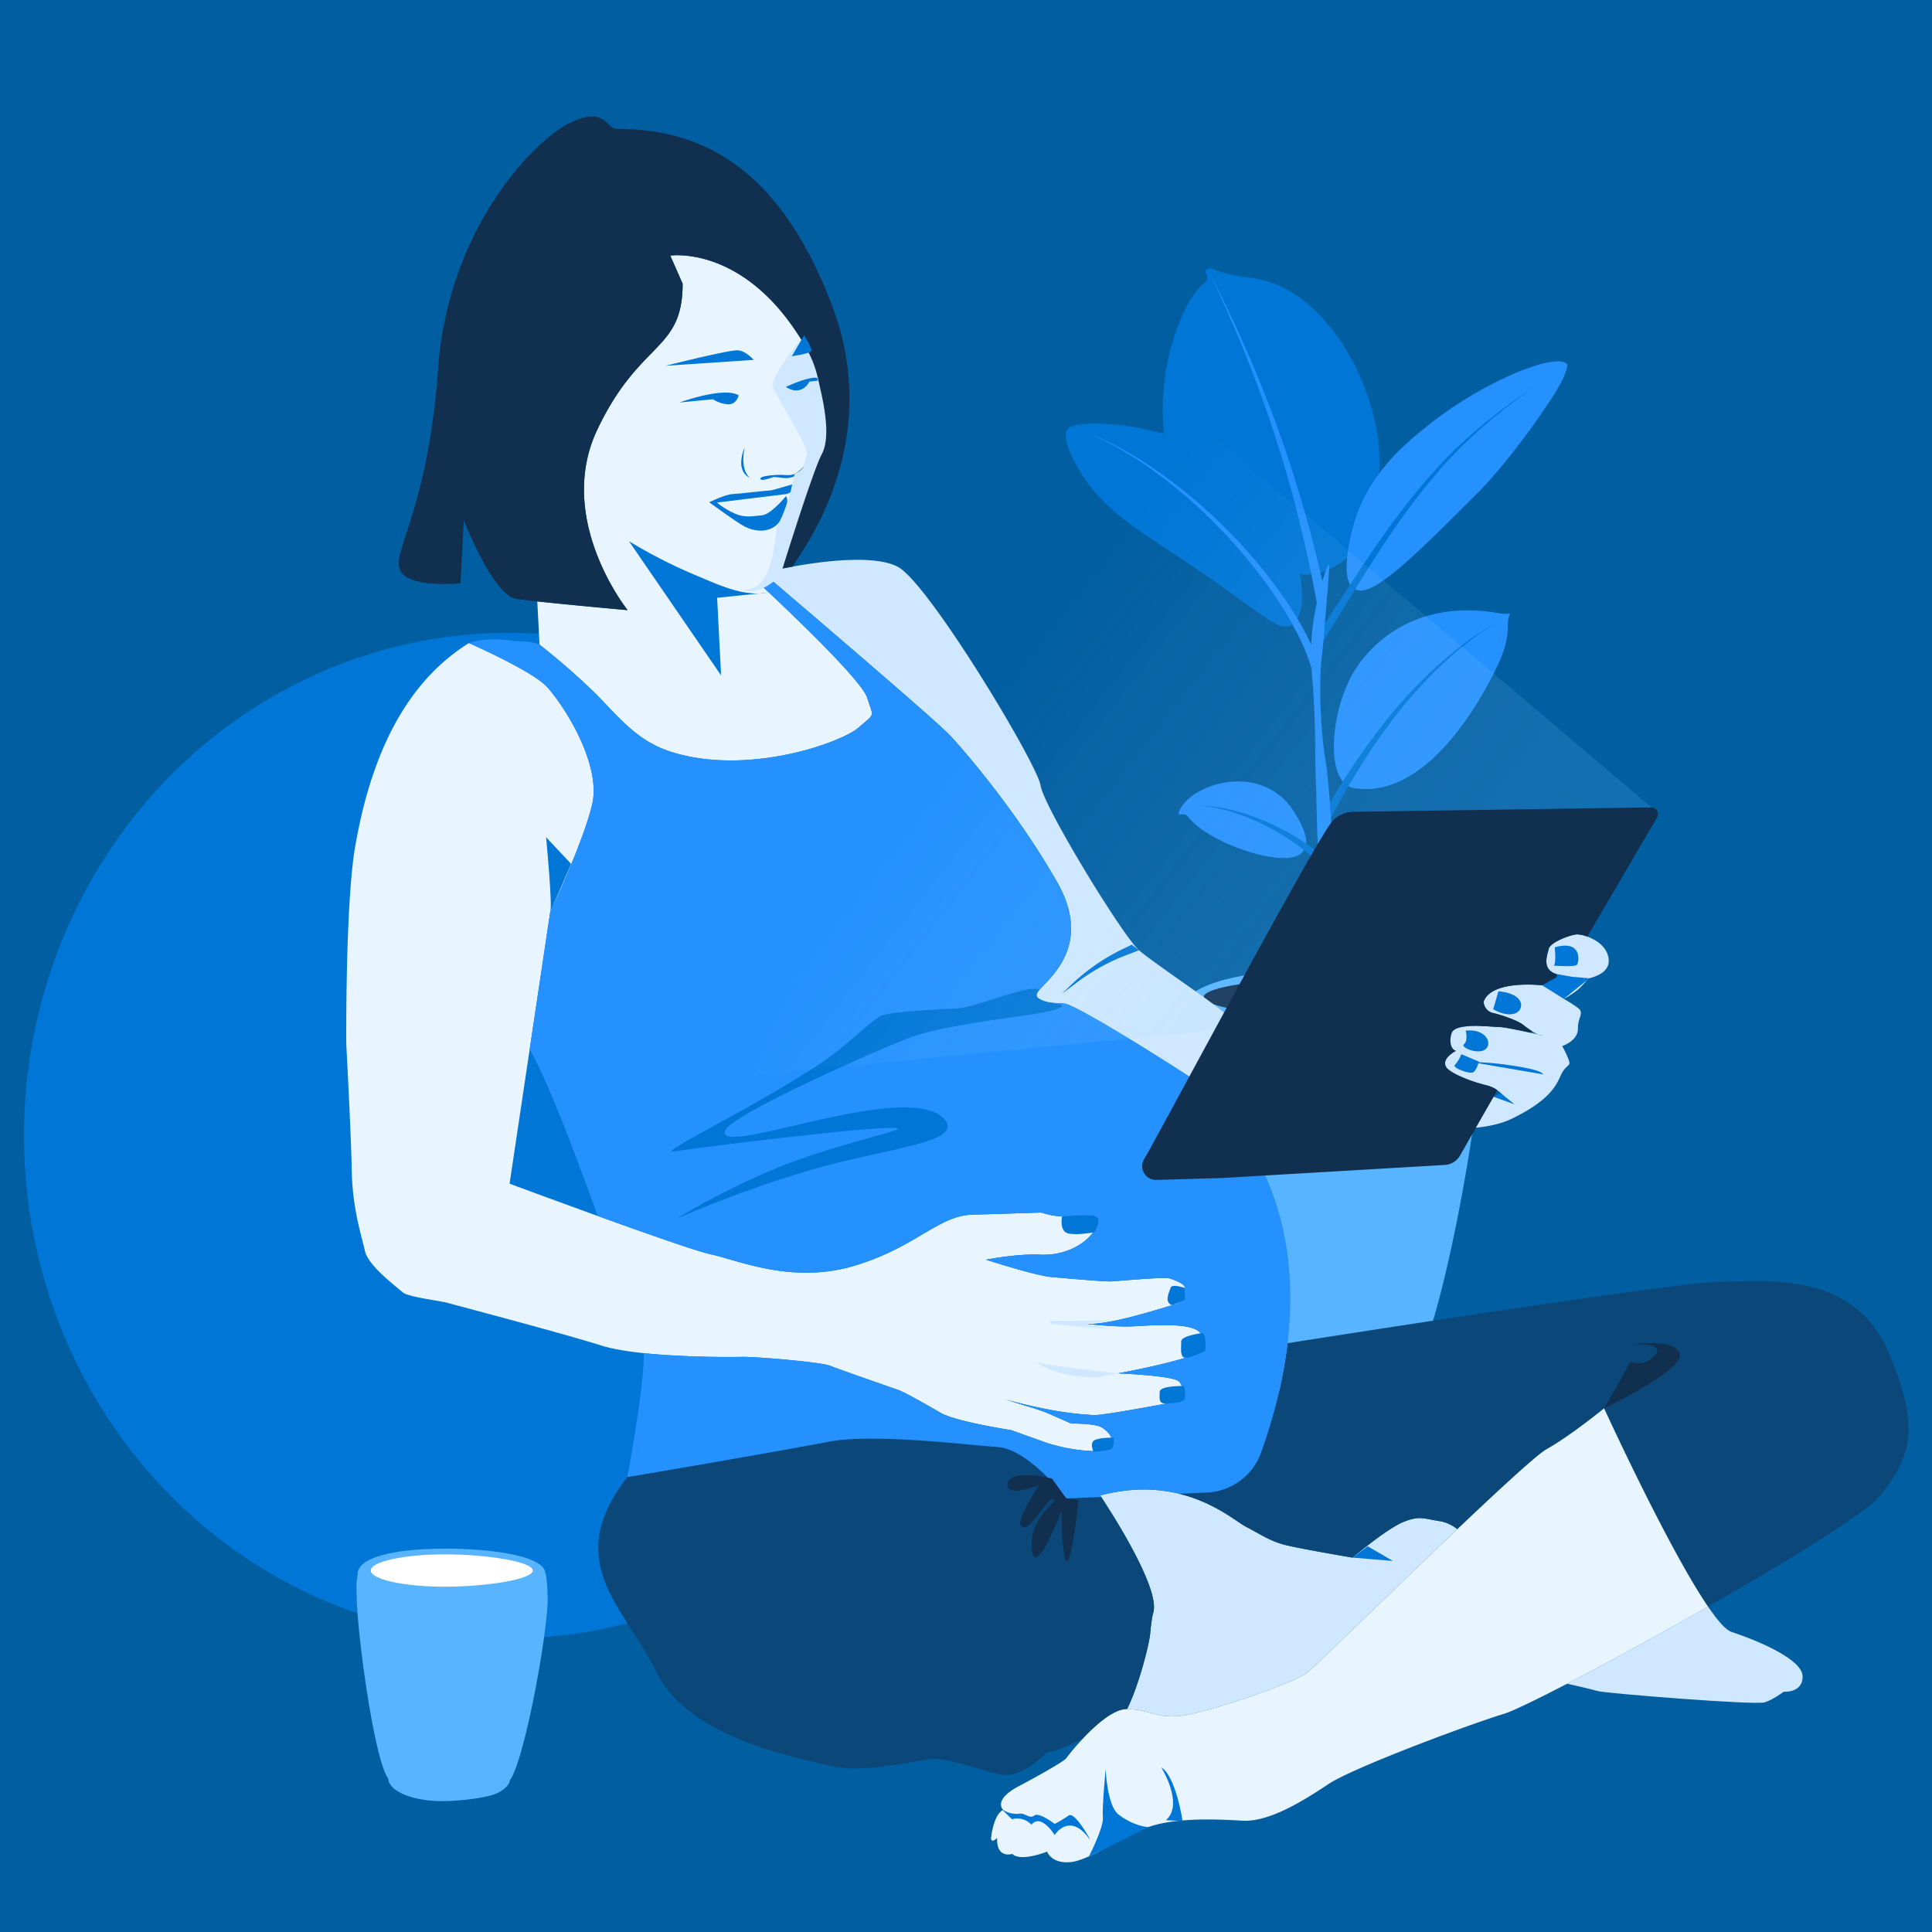 <svg id="Layer_1" data-name="Layer 1" xmlns="http://www.w3.org/2000/svg" xmlns:xlink="http://www.w3.org/1999/xlink" viewBox="0 0 1080 1080"><rect x="0" y="0" width="1080" height="1080" fill="#808080" stroke="none"/><defs><style>.cls-1{fill:#015ea1;}.cls-2{fill:#58b4ff;}.cls-3{fill:#112f4e;}.cls-4{fill:#2491ff;}.cls-5{fill:#0076d6;}.cls-6,.cls-8{fill:none;}.cls-7{fill:#cfe8ff;}.cls-8{stroke:#0076d6;stroke-miterlimit:10;stroke-width:1.186px;}.cls-9{fill:#e8f5ff;}.cls-10{fill:#0b4778;}.cls-11{fill:url(#linear-gradient);}.cls-12{fill:#fff;}</style><linearGradient id="linear-gradient" x1="401.252" y1="303.791" x2="831.107" y2="639.247" gradientUnits="userSpaceOnUse"><stop offset="0.319" stop-color="#fff" stop-opacity="0"/><stop offset="0.948" stop-color="#58b4ff" stop-opacity="0.2"/></linearGradient></defs><polyline class="cls-1" points="249.363 -6.721 1085.919 -6.721 1085.919 1086.721 -5.919 1086.721 -5.919 -6.721 249.363 -6.721"/><path class="cls-2" d="M825.226,564.434c-1.951-15.832-37.584-22.699-81.861-22.699-45.528,0-82.915,7.589-82.915,24.047,0,.647-1.188,7.189-1.167,9.525.072,8.023.191,12.478.384,16.972,1.719,40.014,16.934,150.244,29.851,167.603.354,11.733,23.13,21.2,51.19,21.2,15.969,0,30.227-3.067,39.618-7.871a10.247,10.247,0,0,0,1.065-.568c5.908-3.238,9.661-7.201,10.382-11.516,12.813-17.043,33.96-127.85,35.721-168.847C827.685,587.784,826.917,568.14,825.226,564.434Z"/><ellipse class="cls-3" cx="741.957" cy="557.399" rx="69.071" ry="10.257"/><path class="cls-4" d="M727.618,476.806c3.395-3.516,4.76-8.609-4.191-22.939-17.999-28.814-58.728-15.648-64.337-.08-1.192,3.309,2.72-.258,4.901,2.621C675.61,471.746,718.868,485.867,727.618,476.806Z"/><path class="cls-5" d="M674.85,150.394c3.474-1.93.129,1.93,25.416,5.085,41.563,5.185,73.397,64.355,70.784,108.507-.555,9.382-2.256,38.121-22.041,50.863-2.464,1.587-11.703,8.084-22.464,5.934-109.038-21.785-76.255-143.783-54.253-161.664C678.206,154.311,671.508,152.25,674.85,150.394Z"/><path class="cls-4" d="M756.84,440.574c-15.067-2.459-14.097-37.438-2.061-61.417,0,0,21.694-47.375,83.786-36.274,4.037.722,5.946-.446,5.446.572-2.564,5.212,1.297,10.474-5.955,26.58C832.95,381.374,800.85,447.756,756.84,440.574Z"/><path class="cls-4" d="M757.063,329.259c9.56,5.733,32.208-16.927,70.36-55.101,0,0,17.576-17.586,39.842-51.286,9.296-14.07,8.901-19.073,8.901-19.073-5.207-7.403-45.892,8.696-76.718,33.061-14.01,11.073-36.36,29.243-43.657,59.764C754.349,302.654,749.126,324.499,757.063,329.259Z"/><path class="cls-5" d="M722.043,349.372c-7.669,4.666-16.636-7.193-63.336-38.159-25.521-16.922-45.343-28.3-58.111-53.258-6.179-12.079-5.2-16.283-3.826-18.065,4.562-5.916,45.753-3.847,73.04,10.118,11.784,6.031,39.686,20.31,51.66,51.442C727.453,317.006,731.98,343.326,722.043,349.372Z"/><path class="cls-4" d="M736.121,336.78q-4.469-24.158-10.396-48.023c-3.97-15.897-8.561-31.642-13.668-47.227q-7.671-23.373-16.965-46.201-9.284-22.81-20.038-45.01,11.381,21.866,21.316,44.469,9.937,22.583,18.331,45.832c5.572,15.494,10.638,31.184,15.087,47.054q6.687,23.801,11.838,48.011Z"/><path class="cls-5" d="M739.611,455.351c6.069-10.588,12.458-20.992,19.318-31.083l5.236-7.504,5.451-7.35c.447-.618.921-1.215,1.395-1.813l1.418-1.795,2.836-3.589c.929-1.209,1.928-2.362,2.909-3.53l2.948-3.497a249.58,249.58,0,0,1,25.693-25.969,211.187,211.187,0,0,1,29.531-21.354,210.596,210.596,0,0,0-28.751,22.226,247.823,247.823,0,0,0-24.675,26.594l-2.811,3.56c-.935,1.188-1.887,2.361-2.77,3.59l-2.696,3.647-1.348,1.823c-.451.606-.901,1.213-1.324,1.84l-5.165,7.454L761.857,426.2c-6.474,10.213-12.47,20.719-18.142,31.394Z"/><path class="cls-5" d="M734.485,357.708c8.886-13.098,17.319-26.584,26.122-39.848,8.788-13.272,17.926-26.355,27.869-38.82q3.72-4.679,7.605-9.225c2.579-3.038,5.23-6.015,7.923-8.951l2.029-2.194,2.072-2.159c1.366-1.454,2.807-2.832,4.21-4.248,2.864-2.772,5.761-5.507,8.749-8.14,5.945-5.3,12.125-10.321,18.467-15.121,6.348-4.79,12.869-9.353,19.604-13.573-6.629,4.383-13.028,9.099-19.246,14.035-6.211,4.945-12.25,10.102-18.038,15.523-11.67,10.75-21.937,22.882-31.529,35.489-9.576,12.627-18.336,25.849-26.767,39.286-8.447,13.432-16.536,27.106-25.169,40.53Z"/><path class="cls-4" d="M733.229,373.728a119.812,119.812,0,0,0-8.959-21.387A207.385,207.385,0,0,0,712.138,332.29a281.182,281.182,0,0,0-29.769-36.41,276.878,276.878,0,0,0-35.389-31.128,210.893,210.893,0,0,0-40.745-23.773,211.476,211.476,0,0,1,41.426,22.823,278.616,278.616,0,0,1,36.372,30.435,284.083,284.083,0,0,1,30.98,36.043,211.145,211.145,0,0,1,12.858,20.115,124.049,124.049,0,0,1,9.833,21.971Z"/><path class="cls-5" d="M741.474,487.645a53.903,53.903,0,0,0-6.681-7.396,97.135,97.135,0,0,0-7.81-6.555,129.51,129.51,0,0,0-17.347-11.018,119.332,119.332,0,0,0-18.964-8.132,83.603,83.603,0,0,0-20.273-4.122,84.185,84.185,0,0,1,20.604,3.001,121.075,121.075,0,0,1,19.669,7.157,132.417,132.417,0,0,1,18.348,10.259,100.917,100.917,0,0,1,8.49,6.35,58.133,58.133,0,0,1,7.677,7.613Z"/><path class="cls-4" d="M733.803,382.029c.339,4.469.634,8.925.826,13.384.199,4.458.366,8.919.451,13.383.081,4.465.088,8.932.137,13.381.008,2.225.072,4.446.111,6.662l.217,6.623q.247,6.627.38,13.276c.186,8.86.406,17.72.865,26.575.452,8.856,1.017,69.252,1.66,78.115q.289,3.912.618,7.827c1.505.102,3.011.186,4.516.272.037-.493.078-.986.111-1.479.16-2.228.272-4.455.398-6.684.438-8.914.626-69.372.546-78.287-.076-8.915-.543-17.821-1.248-26.717-.356-4.449-.731-8.896-1.168-13.347q-.32-3.336-.757-6.675c-.321-2.214-.641-4.422-1.023-6.624-.735-4.405-3.705-29.929-1.78-52.882.559-4.382.996-8.756,1.362-13.137q.498-6.576,1.079-13.156l1.096-13.21c.357-4.42.706-8.857.898-13.36l-.731-.161a130.85,130.85,0,0,0-7.222,25.946,127.764,127.764,0,0,0-2.242,26.819C733.063,373.072,733.44,377.56,733.803,382.029Z"/><ellipse class="cls-5" cx="284.529" cy="634.811" rx="271.115" ry="281.065"/><path class="cls-6" d="M855.807,577.355l.557-.952a26.591,26.591,0,0,0,3.454,1.879C858.727,578.019,857.351,577.7,855.807,577.355Z"/><path class="cls-6" d="M839.666,611.675l-4.786,1.419,2.137-3.649A18.852,18.852,0,0,1,839.666,611.675Z"/><path class="cls-6" d="M284.857,661.678l11.214-74.956c9.05,14.915,24.63,55.839,38.067,93.009C308.417,670.441,284.857,661.678,284.857,661.678Z"/><path class="cls-7" d="M615.004,835.979c17.383-4.625,32.061-3.904,44.041-.984,19.841,4.837,32.273,15.711,37.291,18.352,8.049,4.236,13.556,8.049,21.604,10.167,8.048,2.118,38.124,7.201,38.124,7.201s19.062-16.097,28.382-19.909c9.319-3.812,11.861-1.694,20.757-.424a21.191,21.191,0,0,1,9.45,4.454c-36.309,34.467-79.39,76.678-84.005,80.267-7.625,5.93-57.187,22.875-71.166,24.145-13.914,1.265-16.924-3.761-29.483-3.808,6.227-12.244,12.328-35.384,12.962-42.365.847-9.319,1.694-11.437,1.694-11.437,4.31-13.713-24.716-58.224-29.099-64.831C615.201,836.271,615.004,835.979,615.004,835.979Z"/><path class="cls-7" d="M437.421,317.879s2.09-.463,5.546-1.104c13.005-2.413,45.413-7.365,59.124.2,17.355,9.575,77.797,110.113,79.593,122.082s46.08,84.38,55.057,92.16c8.976,7.78,49.666,34.593,48.849,36.499-8.59,12.386-6.297,30.12-13.166,40.102-7.885-5.327-69.98-46.18-77.422-46.8-8.06-.672-16.791,0-15.448-5.373,1.343-5.373,33.582-23.507,11.418-62.462-22.164-38.955-51.045-72.537-59.776-81.94-7.259-7.817-76.716-67.157-99.937-86.949A60.802,60.802,0,0,0,437.421,317.879Z"/><path class="cls-8" d="M437.421,317.879a60.802,60.802,0,0,1-6.162,6.414c-.207-.177-.408-.348-.608-.518Z"/><path class="cls-9" d="M198.477,473.654c11.468-66.962,37.907-98.031,63.64-114.189,0,0,35.677,15.691,43.686,24.536,10.074,11.126,30.551,43.756,25.166,65.899-5.386,22.142-23.371,59.774-23.371,59.774l-11.527,77.049-11.214,74.956s23.559,8.763,49.281,18.054c26.779,9.672,55.9,19.917,63.226,21.444,14.363,2.992,44.883,16.756,79.593,6.583,34.709-10.174,47.277-28.127,66.427-28.725,19.15-.598,38.642-1.215,38.642-1.215a49.371,49.371,0,0,0,11.672,2.253c5.735.381,12.487-.685,16.712.16,8.976,1.795-4.561,22.283-28.998,21.137-13.106-.614-30.248,2.8-30.248,2.8s28.218,9.093,36.596,9.691c0,0,29.284,2.662,33.379,2.457,4.096-.205,29.488-2.662,32.764-1.638s8.806,3.276,8.396,5.324,1.229,7.372-6.962,9.625-34.608,11.058-48.328,10.444c0,0,15.153,1.638,24.164,1.433,9.01-.205,38.908-3.481,40.546,5.324s1.024,9.42-13.72,13.515-33.174,7.372-33.174,7.372,30.921,1.229,34.198,4.505,2.662,10.648-3.072,11.672c-5.733,1.024-38.293,7.167-44.231,7.167a184.731,184.731,0,0,1-24.164-2.867c-13.039-2.407-25.802-5.939-25.802-5.939l16.267,5.005a89.585,89.585,0,0,1,9.844,3.673L598.818,795.77s13.372-.198,17.202,2.253c5.119,3.276,7.167,7.577,4.71,11.672a34.426,34.426,0,0,1-10.853,1.433,97.593,97.593,0,0,1-25.188-4.71c-7.986-2.867-19.454-6.962-19.454-6.962s-30.717-4.71-39.317-9.625c-8.601-4.915-19.864-11.468-23.96-12.901-4.095-1.433-32.969-11.468-38.089-13.515-5.119-2.048-41.979-5.119-49.351-4.915-5.246.146-31.957.289-54.602-2.075-9.176-.958-17.687-2.325-23.828-4.273-21.297-6.758-80.477-22.321-85.597-23.754s-22.526-3.276-25.597-6.143c-3.072-2.867-19.044-14.539-20.887-22.935s-6.962-23.345-7.372-44.846c-.41-21.502-3.072-70.853-3.072-70.853S193.018,505.53,198.477,473.654Z"/><path class="cls-8" d="M430.651,323.775c.2.17.401.342.608.518a18.595,18.595,0,0,1-5.169,3.454Z"/><path class="cls-9" d="M350.867,341.086s-40.767-50.803-16.934-100.979c23.833-50.176,47.667-43.277,47.667-81.536l-6.899-15.68s37.632-5.645,69.619,41.395c11.316,16.642,12.052,23.459,14.426,33.869,4.334,19.015,3.869,29.671.627,35.75-5.018,9.408-21.952,63.974-21.952,63.974l-6.77,5.896-4.561,3.972s55.057,50.868,58.647,62.238c3.591,11.37,4.788,8.378-4.787,16.756-4.79,4.191-20.509,11.076-40.419,15.115-19.894,4.036-43.97,5.229-65.506-1.949-19.399-6.466-30.09-21.488-42.489-33.513a387.264,387.264,0,0,0-29.922-26.032l-1.272-24.169C319.613,338.281,350.867,341.086,350.867,341.086Z"/><path class="cls-8" d="M862.078,578.966a8.277,8.277,0,0,1-2.261-.684C861.769,578.753,862.786,579.044,862.078,578.966Z"/><path class="cls-7" d="M823.002,628.27a5.494,5.494,0,0,0,4.582-2.716l7.296-12.461,4.786-1.419a18.852,18.852,0,0,0-2.649-2.23A16.568,16.568,0,0,0,831.489,606.829c-9.994-2.423-21.034-7.124-23.017-10.297-3.029-4.846,5.451-9.086,5.451-9.086-3.634-1.211-3.594-6.649-2.423-9.995,2.12-6.057,22.715-3.331,26.652-3.331,2.343,0,11.331,1.822,17.655,3.235,1.544.345,2.92.664,4.011.927a8.277,8.277,0,0,0,2.261.684c.708.079-.31-.212-2.261-.684a26.591,26.591,0,0,1-3.454-1.879,55.49,55.49,0,0,1-4.886-3.495c-3.029-2.423-11.812-5.452-16.96-6.663a6.672,6.672,0,0,1-5.149-6.36c4.543-12.417,32.709-9.086,32.709-9.086l7.671-4.287a1.193,1.193,0,0,0-.185-2.165c-7.728-2.747-4.674-10.277-3.851-13.84.909-3.937,12.72-8.177,16.052-8.177a18.739,18.739,0,0,1,5.542,1.23c4.634,1.667,10.313,5.152,11.721,11.188,2.121,9.086-8.48,11.509-10.6,12.115-1.099.314-2.968,3.464-6.36,6.36a50.102,50.102,0,0,1-7.874,5.149,82.468,82.468,0,0,1,7.572,4.846c4.24,3.029.303,4.846.303,11.812s-8.783,9.692-8.783,9.692,3.331,6.057,3.937,8.783-2.147,1.769-4.833,7.813c-2.687,6.045-6.717,14.104-27.538,24.179-17.118,8.283-48.744,5.218-59.458,3.865Z"/><path class="cls-10" d="M557.747,808.895c17.355,1.197,38.3,28.725,38.3,28.725l19.51-.813c4.383,6.607,33.41,51.118,29.099,64.831,0,0-.847,2.118-1.694,11.437-.635,6.981-6.735,30.121-12.962,42.365-.058-0-.11-.004-.17-.004-7.32,0-17.164,8.711-24.363,16.344-7.899,3.885-15.972,7.584-20.116,7.802,0,0-14.403,15.25-26.687,12.285-12.285-2.965-30.5-9.743-39.396-8.472-8.896,1.271-38.548,8.048-54.645,3.812-16.097-4.236-78.791-14.402-97.429-52.103-18.639-37.701-53.351-61.746-16.509-109.451,7.779-1.197,87.971-14.961,112.507-19.749C487.729,801.115,540.392,807.698,557.747,808.895Z"/><path class="cls-7" d="M967.867,912.228c16.521,5.507,39.818,15.673,39.818,24.993s-10.59,8.472-10.59,8.472-5.507,4.236-10.59,5.931c-5.083,1.694-89.804-5.083-93.617-6.354-2.093-.698-10.06-2.545-16.821-4.069,21.923-11.388,50.746-27.131,78.717-43.11C960.112,905.9,964.694,911.171,967.867,912.228Z"/><path class="cls-10" d="M864.507,810.14c-5.352,3.011-26.162,22.206-49.854,44.696a21.191,21.191,0,0,0-9.45-4.454c-8.896-1.271-11.437-3.389-20.757.424-9.32,3.812-28.382,19.909-28.382,19.909s-30.076-5.083-38.124-7.201c-8.049-2.118-13.556-5.93-21.604-10.167-5.018-2.641-17.45-13.515-37.291-18.352l3.817-.159a50.844,50.844,0,0,0,46.415-35.812,271.149,271.149,0,0,0,10.495-48.173c49.933-7.831,220.925-34.403,242.208-34.403,24.962,0,73.993-6.24,93.606,39.225,19.612,45.465,10.697,60.621-4.458,80.233-7.218,9.341-50.633,36.071-96.343,62.183-22.415-32.856-58.083-110.826-58.083-110.826S878.062,802.515,864.507,810.14Z"/><path class="cls-9" d="M560.782,1011.775s-5.93-5.507,8.472-13.132c14.403-7.625,25.84-14.403,26.687-15.673a133.699,133.699,0,0,1,9.526-11.191c7.199-7.632,17.043-16.344,24.363-16.344.06,0,.111.004.17.004,12.559.047,15.569,5.073,29.483,3.808,13.979-1.271,63.541-18.215,71.166-24.145,4.614-3.589,47.696-45.8,84.005-80.267,23.692-22.49,44.502-41.685,49.854-44.696,13.555-7.625,32.194-22.875,32.194-22.875s35.669,77.97,58.083,110.826c-27.971,15.979-56.794,31.722-78.717,43.11-17.474,9.077-30.566,15.39-35.329,16.839-20.504,6.24-84.691,30.31-98.063,39.225-13.372,8.915-32.985,21.396-48.14,20.504-15.155-.891-37.442-1.783-52.597,3.566-15.155,5.349-32.985,18.721-43.682,19.613-10.698.891-12.904-5.874-12.904-5.874s-14.826,5.93-19.486,1.271c0,0-8.895,2.965-8.472-8.896,0,0-3.389,3.389-3.389,0C554.005,1027.449,555.276,1014.317,560.782,1011.775Z"/><path class="cls-4" d="M330.968,449.9c5.385-22.142-15.092-54.773-25.166-65.899-8.009-8.845-43.686-24.536-43.686-24.536s8.51-3.667,24.21-1.306c4.477.673,9.71-.12,15.287,2.203a387.264,387.264,0,0,1,29.922,26.032c12.399,12.025,23.09,27.046,42.489,33.513,21.535,7.179,45.612,5.985,65.506,1.949,19.909-4.039,35.629-10.924,40.419-15.115,9.575-8.378,8.378-5.386,4.787-16.756-3.59-11.37-58.647-62.238-58.647-62.238a18.595,18.595,0,0,0,5.169-3.454c23.221,19.792,92.678,79.132,99.937,86.949,8.731,9.403,37.611,42.985,59.776,81.94,22.164,38.955-10.075,57.089-11.418,62.462-1.343,5.373,7.388,4.702,15.448,5.373,7.442.62,64.856,37.32,72.741,42.647-5.202,7.558-17.389,29.61-12.306,29.462l37.357-1.083c17.009,23.555,33.737,62.081,26.978,118.808-2.192,18.403-6.852,38.716-14.781,61.058a33.832,33.832,0,0,1-30.488,22.442l-15.459.644c-11.979-2.92-26.658-3.641-44.041.984,0,0,.197.292.553.828l-19.51.813S575.101,810.092,557.747,808.895c-17.355-1.197-70.018-7.78-94.554-2.992-24.536,4.787-104.728,18.552-112.507,19.749,0,0,9.373-49.549,9.229-69.226,22.646,2.364,49.356,2.22,54.602,2.075,7.372-.205,44.232,2.867,49.351,4.915,5.12,2.048,33.993,12.082,38.089,13.515,4.096,1.433,15.358,7.986,23.96,12.901,8.601,4.915,39.317,9.625,39.317,9.625s11.468,4.096,19.454,6.962a97.593,97.593,0,0,0,25.188,4.71,34.426,34.426,0,0,0,10.853-1.433c2.457-4.096.409-8.396-4.71-11.672-3.83-2.451-17.202-2.253-17.202-2.253l-10.954-4.837a89.637,89.637,0,0,0-9.846-3.674l-16.265-5.005s12.764,3.532,25.802,5.939a184.731,184.731,0,0,0,24.164,2.867c5.938,0,38.498-6.143,44.231-7.167,5.734-1.024,6.348-8.396,3.072-11.672s-34.198-4.505-34.198-4.505,18.43-3.276,33.174-7.372,15.358-4.71,13.72-13.515-31.536-5.529-40.546-5.324c-9.011.205-24.164-1.433-24.164-1.433,13.72.614,40.137-8.191,48.328-10.444s6.553-7.577,6.962-9.625-5.12-4.3-8.396-5.324-28.669,1.433-32.764,1.638c-4.095.205-33.379-2.457-33.379-2.457-8.378-.598-36.596-9.691-36.596-9.691s17.142-3.415,30.248-2.8c24.437,1.145,37.974-19.342,28.998-21.137-4.224-.845-10.977.222-16.712-.16a49.371,49.371,0,0,1-11.672-2.253s-19.492.617-38.642,1.215c-19.15.598-31.718,18.552-66.427,28.725-34.71,10.173-65.23-3.591-79.593-6.583-7.326-1.526-36.447-11.771-63.226-21.444-13.438-37.17-29.017-78.095-38.067-93.009L307.598,509.674S325.582,472.042,330.968,449.9Z"/><path class="cls-5" d="M379.833,224.993s24.715-9.018,33.065-4.008c0,0-1.002,5.01-5.678,5.01a16.859,16.859,0,0,1-8.648-2.811Z"/><path class="cls-5" d="M421.301,201.172s-4.065-4.827-8.639-5.336-40.652,8.639-40.652,8.639Z"/><path class="cls-5" d="M416.363,249.817s-3.16,12.028,2.752,17.227C419.115,267.044,410.519,264.045,416.363,249.817Z"/><path class="cls-5" d="M425.027,267.452s.113-.692,2.548-1.223a46.926,46.926,0,0,1,9.479-.774c1.631.091,4.992.511,7.137-.551a18.579,18.579,0,0,0,6.422-5.912l-2.103,3.534a11.144,11.144,0,0,1-8.941,4.741c-2.093.028-6.633-.857-7.508-.528a27.074,27.074,0,0,1-5.606,1.529C424.95,268.35,425.027,267.452,425.027,267.452Z"/><path class="cls-5" d="M400.756,280.951s34.811-4.328,38.386-4.704,7.15-5.457,6.774-6.021-13.736,3.951-15.43,3.951-17.876,1.882-21.451,2.07-12.607,4.516-12.607,4.516,15.662,11.425,19.757,13.548c5.08,2.634,13.36,4.14,18.817-1.693s5.833-14.112,4.328-15.241c0,0-8.467,10.537-13.736,10.725-2.368.085-7.537,1.418-12.607-.188C406.775,285.945,400.756,280.951,400.756,280.951Z"/><path class="cls-7" d="M449.504,187.452s-19.592,23.127-17.296,29.249,20.661,34.052,18.748,37.878.628,6.875-6.764,10.325l-2.418,10.719s-4.358,14.477-6.77,16.995-.499,38.483-20.012,36.952c0,0,12.626,7.27,30.226-19.13S479.651,220.527,462.051,199.484,449.504,187.452,449.504,187.452Z"/><path class="cls-3" d="M244.871,206.238C250.516,127.839,298.183,78.917,318.253,68.882c20.07-10.035,20.698,3.136,26.342,3.136,47.622,0,90.944,21.325,120.423,98.47,29.478,77.145-16.308,136.729-20.698,144.255a18.813,18.813,0,0,1-1.353,2.032c-3.456.641-5.546,1.104-5.546,1.104s16.934-54.566,21.952-63.974c3.242-6.08,3.707-16.735-.627-35.75-2.373-10.41-3.109-17.227-14.426-33.869-31.987-47.04-69.619-41.395-69.619-41.395l6.899,15.68c0,38.259-23.834,31.36-47.667,81.536-23.833,50.176,16.934,100.979,16.934,100.979s-31.254-2.805-50.526-4.892c-4.838-.524-8.923-1.003-11.566-1.38C275.604,332.932,259.296,290.91,259.296,290.91L257.415,326.033s-29.478,3.136-33.869-7.526C219.156,307.844,239.227,284.638,244.871,206.238Z"/><path class="cls-5" d="M439.284,216.309s12.109-5.8,17.452-5.132l.531,1.592-4.776.531S448.446,222.065,439.284,216.309Z"/><path class="cls-5" d="M442.644,199.14c1.524-.254,10.417-1.524,10.925-3.049s-4.065-8.639-4.065-8.639Z"/><path class="cls-5" d="M351.608,302.536a280.889,280.889,0,0,0,37.509,19.122c12.611,5.242,26.46,12.121,40.451,9.561l-28.683,2.942,2.206,43.393Z"/><path class="cls-5" d="M307.598,509.674c1.353-3.413-2.325-41.658-2.325-41.658l13.982,14.906Z"/><path class="cls-5" d="M636.741,531.218l-7.124,2.708a111.316,111.316,0,0,0-27.297,15.045l-8.743,6.566,5.034-4.851a111.316,111.316,0,0,1,29.068-20.194l5-2.4Z"/><path class="cls-5" d="M609.268,1028.369c1.236,1.742-8.288-16.057-11.913-13.467a66.696,66.696,0,0,1-7.77,4.662s-8.806-6.734-11.395-4.662-5.18-1.554-8.288-1.036a13.742,13.742,0,0,1-9.12-2.091c-2.275-1.535,4.976,5.198,4.976,5.198a10.689,10.689,0,0,1,10.877,3.108s4.144-7.252,12.949,5.698C589.585,1025.779,597.873,1012.312,609.268,1028.369Z"/><path class="cls-5" d="M618.074,989.003s.746,20.406,7.252,25.381c8.806,6.734,16.613,6.951,16.613,6.951l-19.203,9.624-13.985,6.734s8.288-16.057,7.77-21.755S618.074,989.003,618.074,989.003Z"/><path class="cls-5" d="M649.152,987.967s12.949,20.719,2.59,29.524l9.324.518S657.44,993.147,649.152,987.967Z"/><polygon class="cls-5" points="756.064 870.715 778.638 872.579 764.523 864.372 756.064 870.715"/><path class="cls-5" d="M593.698,680.07s-1.909,8.719,4.091,9.576,13.999-.857,13.999-.857,4.571-7.428.571-8.857S593.698,680.07,593.698,680.07Z"/><path class="cls-5" d="M662.299,720.002s-7.085-2.643-7.942-.072-3.754,8.251.98,9.697l7.019-3.126Z"/><path class="cls-5" d="M672.082,745.187s-11.908,1.415-11.79,4.716-.943,8.842,2.24,9.078,11.2-3.891,11.2-3.891S674.676,746.012,672.082,745.187Z"/><path class="cls-5" d="M662.061,774.779s-13.794-.354-13.794,3.301-.707,6.602,3.301,6.484,10.257-.472,10.729-2.83S662.061,774.779,662.061,774.779Z"/><path class="cls-5" d="M611.276,811.474s-2.547-5.263,1.019-6.621,10.187-1.188,10.187-1.188.509,3.905-.679,5.773S611.276,811.474,611.276,811.474Z"/><path class="cls-5" d="M869.102,529.535s.976,8.536-.488,10.244c0,0,11.707.976,12.926-.488S884.711,525.145,869.102,529.535Z"/><path class="cls-5" d="M869.564,544.347l9.537,1.773-17.023,4.679S871.002,545.501,869.564,544.347Z"/><path class="cls-5" d="M837.639,554.169l-2.927,10s6.341,4.146,11.951,2.439S853.005,555.388,837.639,554.169Z"/><path class="cls-5" d="M819.347,576.119s1.463,5.853-.976,7.561,7.805,6.097,11.951,2.927S830.81,574.9,819.347,576.119Z"/><path class="cls-5" d="M816.908,589.29a20.546,20.546,0,0,1-3.658,6.097c-1.411,1.552,8.536,5.366,10.487,3.902s2.927-5.853,2.927-5.853Z"/><polyline class="cls-5" points="839.666 611.675 846.663 617.338 834.88 613.094 837.883 611.484"/><path class="cls-5" d="M593.26,561.46s4.538,1.96-12.433,4.898c-17.398,3.012-56.536,7.094-74.974,14.693-36.424,15.012-98.559,43.61-100.594,51.239-4.069,15.258,104.889-30.33,123.199-5.916,8.941,11.922-30.135,15.325-68.946,25.884-40.667,11.064-81.379,29.01-81.379,29.01a419.82,419.82,0,0,1,56.89-28.633c25.511-10.389,57.451-17.994,65.179-20.722,17.293-6.103-106.622,9.042-123.31,11.753-10.858,1.764,44.416-24.384,81.49-49.052,16.264-10.822,30.142-25.878,35.038-27.126,7.446-1.899,22.662-2.823,41.82-3.768,9.6-.473,34.974-11.684,44.052-10.927,2.446.204,1.054.568.262,2.852C578.069,559.926,593.26,561.46,593.26,561.46Z"/><path class="cls-3" d="M602.924,838.537s-4.954,46-7.785,31.138-.708-27.6-2.123-24.061-14.861,37.507-16.277,19.815,15.569-26.184,12.031-27.6-14.864,22.994-18.4,14.154c-1.415-3.538,10.615-21.938,10.615-21.938s-19.108,7.785-17.692-.708,24.769-2.831,24.769-2.831l7.984,11.114Z"/><path class="cls-3" d="M896.701,787.265s43.79-20.912,42.375-30.112-26.892-5.662-26.892-5.662,20.022-1.222,12.738,6.369c-7.322,7.63-13.225,2.237-13.934,3.735C907.221,769.556,896.701,787.265,896.701,787.265Z"/><path class="cls-7" d="M624.825,767.715s-41.102-4.41-44.781-6.25,7.971,8.584,33.111,8.584Z"/><polygon class="cls-7" points="621.854 738.179 586.296 738.399 588.052 740.155 620.757 743.008 607.009 740.07 621.854 738.179"/><path class="cls-5" d="M821.549,593.539s10.207.349,16.562,1.137c10.187,1.263,23.621,3.389,24.533,5.897Z"/><polygon class="cls-5" points="862.078 550.799 874.193 558.371 888.427 546.862 875.601 545.78 862.078 550.799"/><polygon class="cls-11" points="602.921 179.89 421.493 600.87 704.47 573.551 923.225 451.33 602.921 179.89"/><path class="cls-3" d="M638.566,650.662a7.688,7.688,0,0,1,1.245-3.123c3.521-5.194,91.069-169.45,103.991-187.192a15.912,15.912,0,0,1,13.044-6.543l166.379-2.474a3.728,3.728,0,0,1,3.091,5.61L887.307,523.56a18.739,18.739,0,0,0-5.542-1.23c-3.331,0-15.143,4.24-16.052,8.177-.822,3.563-3.876,11.092,3.851,13.84a1.193,1.193,0,0,1,.185,2.165l-7.671,4.287s-28.167-3.331-32.709,9.086a6.672,6.672,0,0,0,5.149,6.36c5.149,1.211,13.932,4.24,16.96,6.663a55.49,55.49,0,0,0,4.886,3.495l-.557.952c-6.324-1.413-15.312-3.235-17.655-3.235-3.937,0-24.532-2.726-26.652,3.331-1.171,3.346-1.211,8.783,2.423,9.995,0,0-8.48,4.24-5.451,9.086,1.983,3.174,13.023,7.875,23.017,10.297a16.568,16.568,0,0,1,5.528,2.616l-2.137,3.649L816.197,645.918a10.498,10.498,0,0,1-8.508,5.287l-123.908,7.281-37.357,1.083A7.725,7.725,0,0,1,638.566,650.662Z"/><path class="cls-2" d="M304.803,879.085c-1.151-9.337-29.858-13.386-55.97-13.386-26.849,0-48.898,4.475-48.898,14.181,0,.381-.701,4.24-.688,5.617.043,4.731.113,7.359.226,10.009,1.013,23.598,9.987,88.604,17.604,98.841.209,6.919,13.641,12.502,30.188,12.502,9.417,0,25.519-1.808,31.057-4.642a6.043,6.043,0,0,0,.628-.335c3.484-1.91,5.698-4.247,6.123-6.792,7.556-10.051,20.027-75.397,21.066-99.574C306.252,892.856,305.8,881.271,304.803,879.085Z"/><path class="cls-12" d="M297.828,877.93c0,4.994-26.244,9.042-49.126,9.042s-41.433-4.048-41.433-9.042,18.55-9.042,41.433-9.042S297.828,872.936,297.828,877.93Z"/></svg>